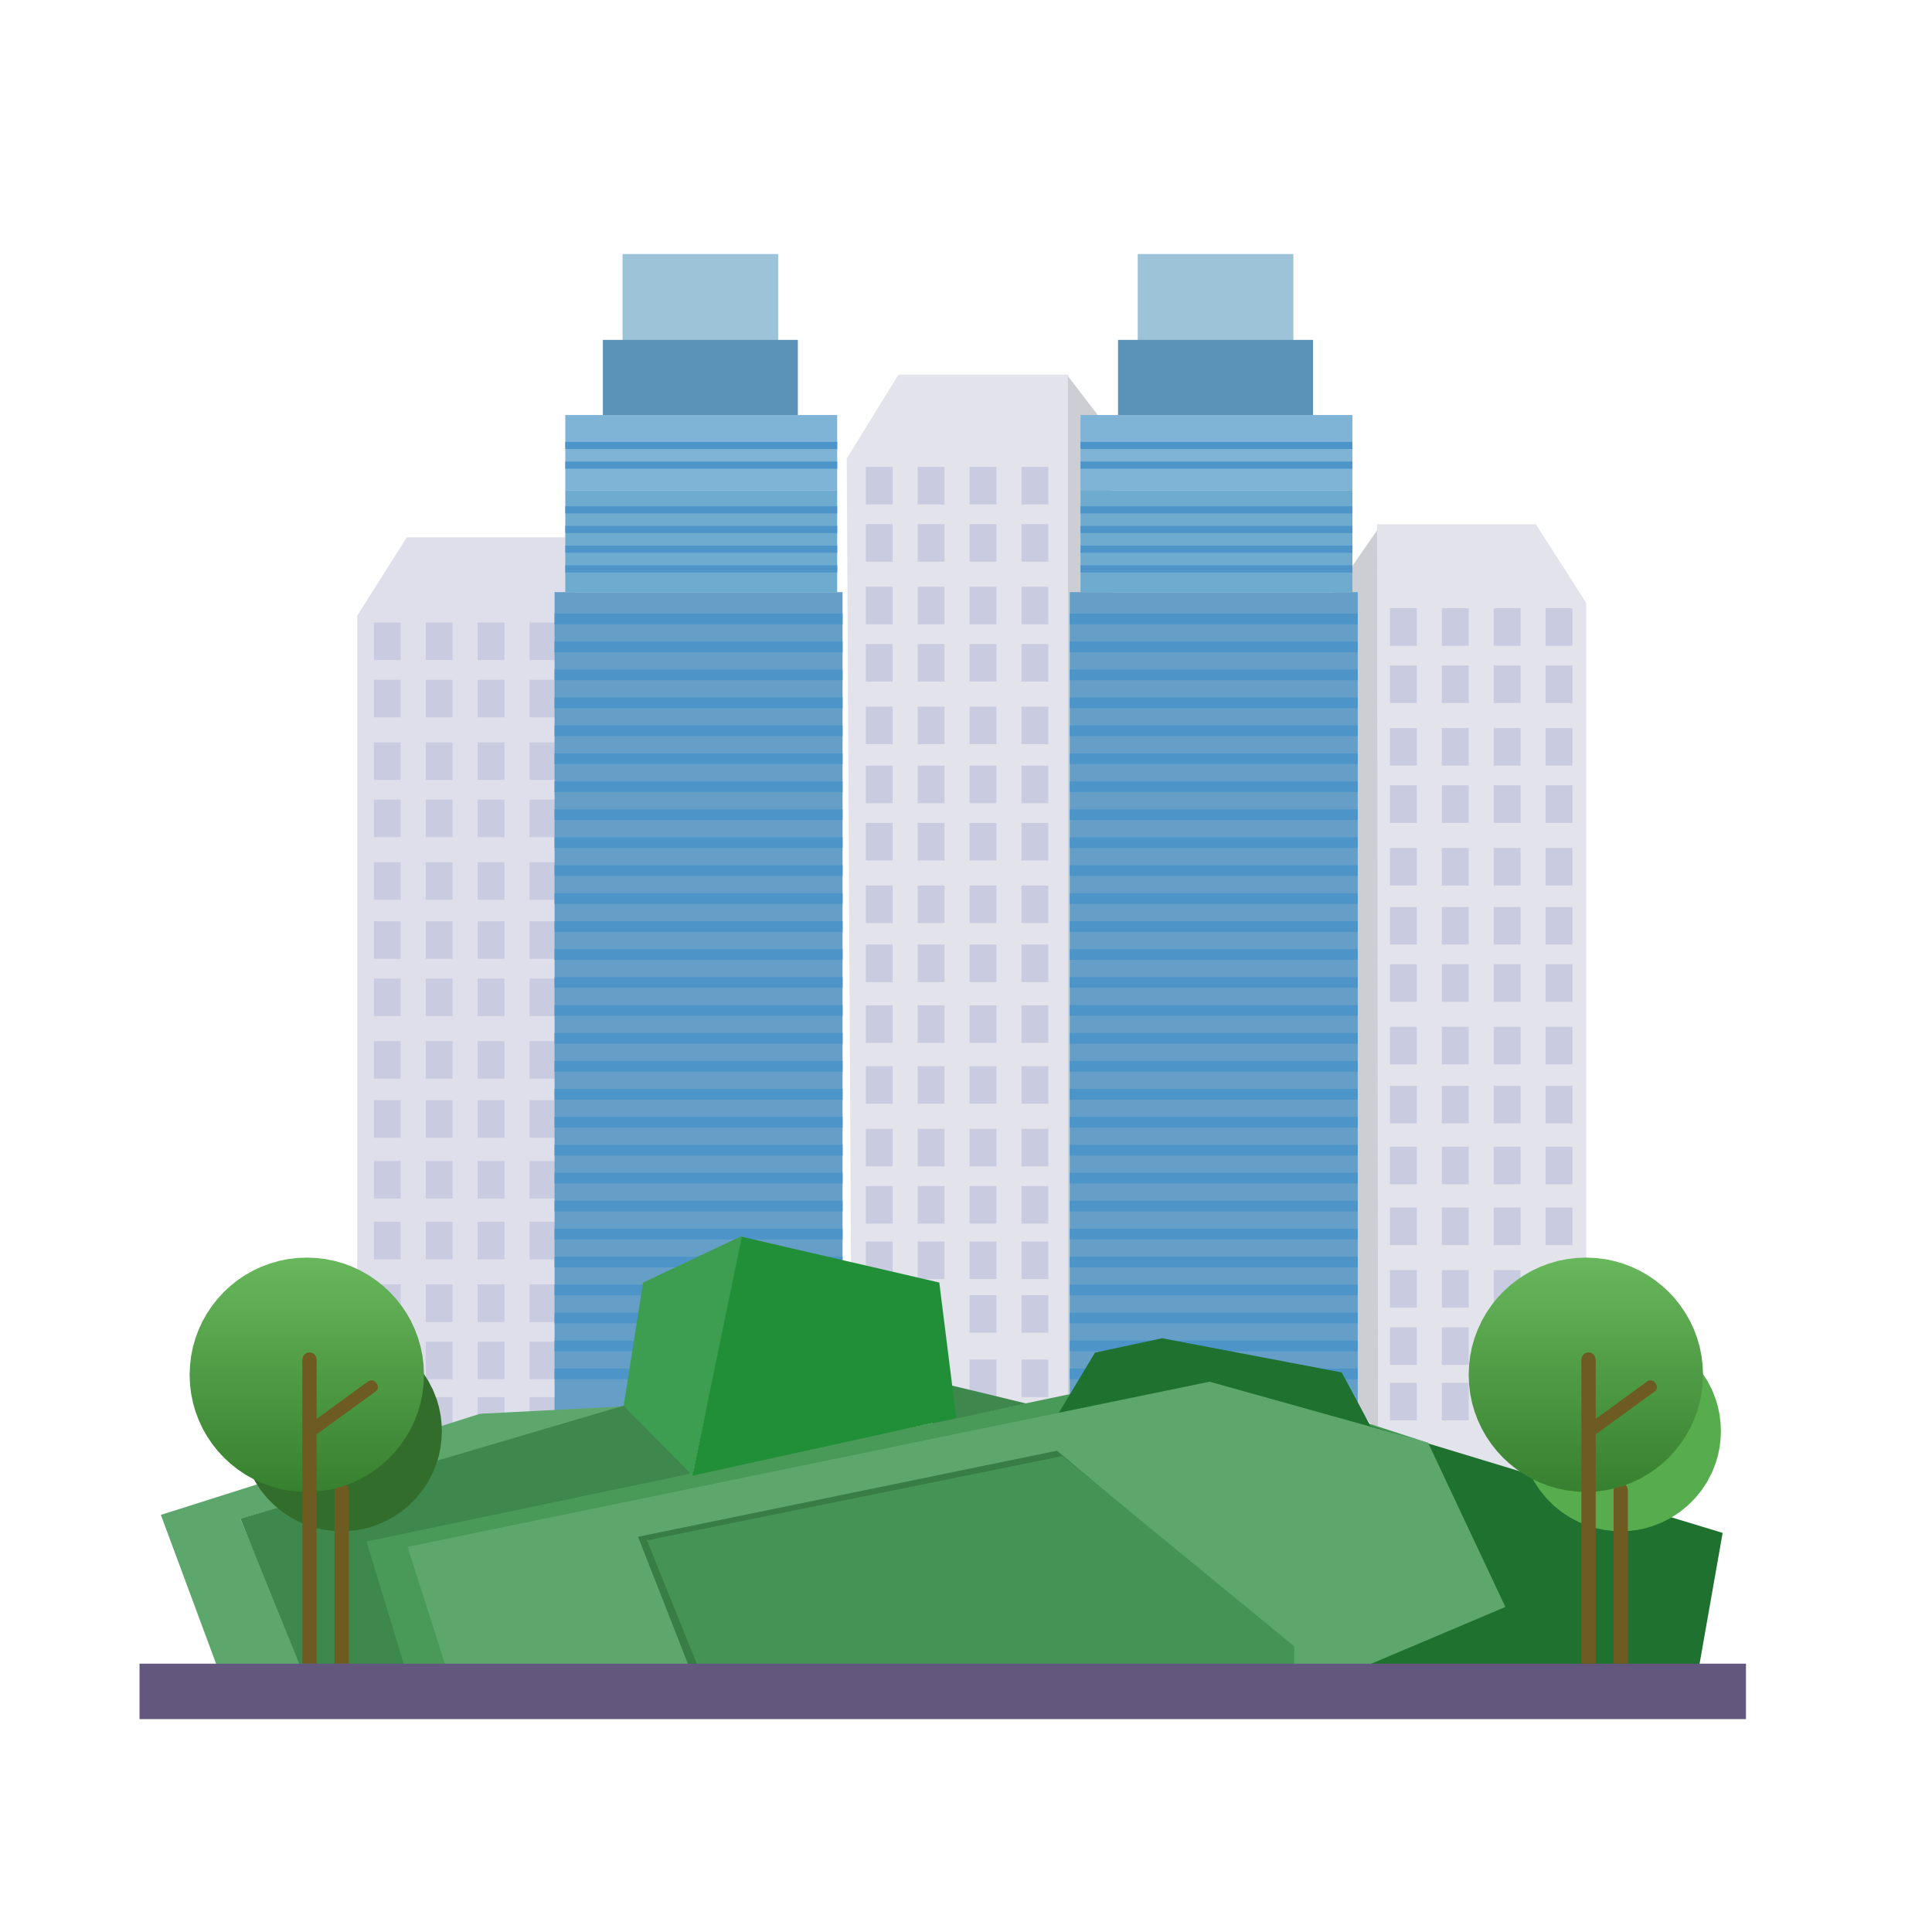 <svg height="360" legacy-metrics="false" node-id="1" sillyvg="true" template-height="1080" template-width="1080" version="1.1" viewBox="0 0 1080 1080" width="360" xmlns="http://www.w3.org/2000/svg" xmlns:xlink="http://www.w3.org/1999/xlink"><defs node-id="182"><linearGradient gradientUnits="objectBoundingBox" id="linearGradient-1" node-id="7" x1="0.5" x2="0.5" y1="0" y2="1"><stop offset="0" stop-color="#68b75c"></stop><stop offset="1" stop-color="#37802f"></stop></linearGradient></defs><g node-id="184"><path d="M 502.28 209.40 L 597.08 209.40 L 597.08 791.60 L 476.00 759.57 L 473.33 256.29 Z" fill="#e3e3eb" fill-rule="evenodd" group-id="1" id="Path-41" node-id="12" stroke-linecap="butt" stroke-width="1" target-height="582.193" target-width="123.75" target-x="473.33" target-y="209.402"></path><path d="M 596.96 210.17 L 621.48 242.28 L 621.48 785.43 L 596.96 792.28 Z" fill="#cdced4" fill-rule="evenodd" group-id="1" id="Path-42" node-id="13" stroke-linecap="butt" stroke-width="1" target-height="582.107" target-width="24.521" target-x="596.963" target-y="210.172"></path><path d="M 484.00 261.00 L 499.00 261.00 L 499.00 282.00 L 484.00 282.00 L 484.00 261.00 Z M 513.00 261.00 L 528.00 261.00 L 528.00 282.00 L 513.00 282.00 L 513.00 261.00 Z M 542.00 261.00 L 557.00 261.00 L 557.00 282.00 L 542.00 282.00 L 542.00 261.00 Z M 571.00 261.00 L 586.00 261.00 L 586.00 282.00 L 571.00 282.00 L 571.00 261.00 Z M 484.00 293.00 L 499.00 293.00 L 499.00 314.00 L 484.00 314.00 L 484.00 293.00 Z M 513.00 293.00 L 528.00 293.00 L 528.00 314.00 L 513.00 314.00 L 513.00 293.00 Z M 542.00 293.00 L 557.00 293.00 L 557.00 314.00 L 542.00 314.00 L 542.00 293.00 Z M 571.00 293.00 L 586.00 293.00 L 586.00 314.00 L 571.00 314.00 L 571.00 293.00 Z M 484.00 328.00 L 499.00 328.00 L 499.00 349.00 L 484.00 349.00 L 484.00 328.00 Z M 513.00 328.00 L 528.00 328.00 L 528.00 349.00 L 513.00 349.00 L 513.00 328.00 Z M 542.00 328.00 L 557.00 328.00 L 557.00 349.00 L 542.00 349.00 L 542.00 328.00 Z M 571.00 328.00 L 586.00 328.00 L 586.00 349.00 L 571.00 349.00 L 571.00 328.00 Z M 484.00 360.00 L 499.00 360.00 L 499.00 381.00 L 484.00 381.00 L 484.00 360.00 Z M 513.00 360.00 L 528.00 360.00 L 528.00 381.00 L 513.00 381.00 L 513.00 360.00 Z M 542.00 360.00 L 557.00 360.00 L 557.00 381.00 L 542.00 381.00 L 542.00 360.00 Z M 571.00 360.00 L 586.00 360.00 L 586.00 381.00 L 571.00 381.00 L 571.00 360.00 Z M 484.00 395.00 L 499.00 395.00 L 499.00 416.00 L 484.00 416.00 L 484.00 395.00 Z M 513.00 395.00 L 528.00 395.00 L 528.00 416.00 L 513.00 416.00 L 513.00 395.00 Z M 542.00 395.00 L 557.00 395.00 L 557.00 416.00 L 542.00 416.00 L 542.00 395.00 Z M 571.00 395.00 L 586.00 395.00 L 586.00 416.00 L 571.00 416.00 L 571.00 395.00 Z M 484.00 428.00 L 499.00 428.00 L 499.00 449.00 L 484.00 449.00 L 484.00 428.00 Z M 513.00 428.00 L 528.00 428.00 L 528.00 449.00 L 513.00 449.00 L 513.00 428.00 Z M 542.00 428.00 L 557.00 428.00 L 557.00 449.00 L 542.00 449.00 L 542.00 428.00 Z M 571.00 428.00 L 586.00 428.00 L 586.00 449.00 L 571.00 449.00 L 571.00 428.00 Z M 484.00 460.00 L 499.00 460.00 L 499.00 481.00 L 484.00 481.00 L 484.00 460.00 Z M 513.00 460.00 L 528.00 460.00 L 528.00 481.00 L 513.00 481.00 L 513.00 460.00 Z M 542.00 460.00 L 557.00 460.00 L 557.00 481.00 L 542.00 481.00 L 542.00 460.00 Z M 571.00 460.00 L 586.00 460.00 L 586.00 481.00 L 571.00 481.00 L 571.00 460.00 Z M 484.00 495.00 L 499.00 495.00 L 499.00 516.00 L 484.00 516.00 L 484.00 495.00 Z M 513.00 495.00 L 528.00 495.00 L 528.00 516.00 L 513.00 516.00 L 513.00 495.00 Z M 542.00 495.00 L 557.00 495.00 L 557.00 516.00 L 542.00 516.00 L 542.00 495.00 Z M 571.00 495.00 L 586.00 495.00 L 586.00 516.00 L 571.00 516.00 L 571.00 495.00 Z M 484.00 528.00 L 499.00 528.00 L 499.00 549.00 L 484.00 549.00 L 484.00 528.00 Z M 513.00 528.00 L 528.00 528.00 L 528.00 549.00 L 513.00 549.00 L 513.00 528.00 Z M 542.00 528.00 L 557.00 528.00 L 557.00 549.00 L 542.00 549.00 L 542.00 528.00 Z M 571.00 528.00 L 586.00 528.00 L 586.00 549.00 L 571.00 549.00 L 571.00 528.00 Z M 484.00 562.00 L 499.00 562.00 L 499.00 583.00 L 484.00 583.00 L 484.00 562.00 Z M 513.00 562.00 L 528.00 562.00 L 528.00 583.00 L 513.00 583.00 L 513.00 562.00 Z M 542.00 562.00 L 557.00 562.00 L 557.00 583.00 L 542.00 583.00 L 542.00 562.00 Z M 571.00 562.00 L 586.00 562.00 L 586.00 583.00 L 571.00 583.00 L 571.00 562.00 Z M 484.00 596.00 L 499.00 596.00 L 499.00 617.00 L 484.00 617.00 L 484.00 596.00 Z M 513.00 596.00 L 528.00 596.00 L 528.00 617.00 L 513.00 617.00 L 513.00 596.00 Z M 542.00 596.00 L 557.00 596.00 L 557.00 617.00 L 542.00 617.00 L 542.00 596.00 Z M 571.00 596.00 L 586.00 596.00 L 586.00 617.00 L 571.00 617.00 L 571.00 596.00 Z M 484.00 631.00 L 499.00 631.00 L 499.00 652.00 L 484.00 652.00 L 484.00 631.00 Z M 513.00 631.00 L 528.00 631.00 L 528.00 652.00 L 513.00 652.00 L 513.00 631.00 Z M 542.00 631.00 L 557.00 631.00 L 557.00 652.00 L 542.00 652.00 L 542.00 631.00 Z M 571.00 631.00 L 586.00 631.00 L 586.00 652.00 L 571.00 652.00 L 571.00 631.00 Z M 484.00 663.00 L 499.00 663.00 L 499.00 684.00 L 484.00 684.00 L 484.00 663.00 Z M 513.00 663.00 L 528.00 663.00 L 528.00 684.00 L 513.00 684.00 L 513.00 663.00 Z M 542.00 663.00 L 557.00 663.00 L 557.00 684.00 L 542.00 684.00 L 542.00 663.00 Z M 571.00 663.00 L 586.00 663.00 L 586.00 684.00 L 571.00 684.00 L 571.00 663.00 Z M 484.00 694.00 L 499.00 694.00 L 499.00 715.00 L 484.00 715.00 L 484.00 694.00 Z M 513.00 694.00 L 528.00 694.00 L 528.00 715.00 L 513.00 715.00 L 513.00 694.00 Z M 542.00 694.00 L 557.00 694.00 L 557.00 715.00 L 542.00 715.00 L 542.00 694.00 Z M 571.00 694.00 L 586.00 694.00 L 586.00 715.00 L 571.00 715.00 L 571.00 694.00 Z M 542.00 724.00 L 557.00 724.00 L 557.00 745.00 L 542.00 745.00 L 542.00 724.00 Z M 571.00 724.00 L 586.00 724.00 L 586.00 745.00 L 571.00 745.00 L 571.00 724.00 Z M 542.00 760.00 L 557.00 760.00 L 557.00 781.00 L 542.00 781.00 L 542.00 760.00 Z M 571.00 760.00 L 586.00 760.00 L 586.00 781.00 L 571.00 781.00 L 571.00 760.00 Z" fill="#c9cce0" fill-rule="evenodd" group-id="1" id="Combined-Shape" node-id="14" stroke-linecap="butt" stroke-width="1" target-height="520" target-width="102" target-x="484" target-y="261"></path></g><g node-id="185"><path d="M 227.41 300.35 L 335.27 300.35 L 312.08 352.83 L 312.08 822.07 L 199.70 822.07 L 199.70 344.14 Z" fill="#dfdfec" fill-rule="evenodd" group-id="2" id="Path-38" node-id="16" stroke-linecap="butt" stroke-width="1" target-height="521.723" target-width="135.57" target-x="199.703" target-y="300.348"></path><path d="M 209.00 348.00 L 224.00 348.00 L 224.00 369.00 L 209.00 369.00 Z" fill="#c9cce0" fill-rule="evenodd" group-id="2" id="Rectangle" node-id="17" stroke-linecap="butt" stroke-width="1" target-height="21" target-width="15" target-x="209" target-y="348"></path><path d="M 238.00 348.00 L 253.00 348.00 L 253.00 369.00 L 238.00 369.00 Z" fill="#c9cce0" fill-rule="evenodd" group-id="2" id="Rectangle-Copy" node-id="18" stroke-linecap="butt" stroke-width="1" target-height="21" target-width="15" target-x="238" target-y="348"></path><path d="M 267.00 348.00 L 282.00 348.00 L 282.00 369.00 L 267.00 369.00 Z" fill="#c9cce0" fill-rule="evenodd" group-id="2" id="Rectangle-Copy-2" node-id="19" stroke-linecap="butt" stroke-width="1" target-height="21" target-width="15" target-x="267" target-y="348"></path><path d="M 296.00 348.00 L 311.00 348.00 L 311.00 369.00 L 296.00 369.00 Z" fill="#c9cce0" fill-rule="evenodd" group-id="2" id="Rectangle-Copy-3" node-id="20" stroke-linecap="butt" stroke-width="1" target-height="21" target-width="15" target-x="296" target-y="348"></path><path d="M 209.00 380.00 L 224.00 380.00 L 224.00 401.00 L 209.00 401.00 Z" fill="#c9cce0" fill-rule="evenodd" group-id="2" id="Rectangle-Copy-7" node-id="21" stroke-linecap="butt" stroke-width="1" target-height="21" target-width="15" target-x="209" target-y="380"></path><path d="M 238.00 380.00 L 253.00 380.00 L 253.00 401.00 L 238.00 401.00 Z" fill="#c9cce0" fill-rule="evenodd" group-id="2" id="Rectangle-Copy-6" node-id="22" stroke-linecap="butt" stroke-width="1" target-height="21" target-width="15" target-x="238" target-y="380"></path><path d="M 267.00 380.00 L 282.00 380.00 L 282.00 401.00 L 267.00 401.00 Z" fill="#c9cce0" fill-rule="evenodd" group-id="2" id="Rectangle-Copy-5" node-id="23" stroke-linecap="butt" stroke-width="1" target-height="21" target-width="15" target-x="267" target-y="380"></path><path d="M 296.00 380.00 L 311.00 380.00 L 311.00 401.00 L 296.00 401.00 Z" fill="#c9cce0" fill-rule="evenodd" group-id="2" id="Rectangle-Copy-4" node-id="24" stroke-linecap="butt" stroke-width="1" target-height="21" target-width="15" target-x="296" target-y="380"></path><path d="M 209.00 415.00 L 224.00 415.00 L 224.00 436.00 L 209.00 436.00 Z" fill="#c9cce0" fill-rule="evenodd" group-id="2" id="Rectangle-Copy-11" node-id="25" stroke-linecap="butt" stroke-width="1" target-height="21" target-width="15" target-x="209" target-y="415"></path><path d="M 238.00 415.00 L 253.00 415.00 L 253.00 436.00 L 238.00 436.00 Z" fill="#c9cce0" fill-rule="evenodd" group-id="2" id="Rectangle-Copy-10" node-id="26" stroke-linecap="butt" stroke-width="1" target-height="21" target-width="15" target-x="238" target-y="415"></path><path d="M 267.00 415.00 L 282.00 415.00 L 282.00 436.00 L 267.00 436.00 Z" fill="#c9cce0" fill-rule="evenodd" group-id="2" id="Rectangle-Copy-9" node-id="27" stroke-linecap="butt" stroke-width="1" target-height="21" target-width="15" target-x="267" target-y="415"></path><path d="M 296.00 415.00 L 311.00 415.00 L 311.00 436.00 L 296.00 436.00 Z" fill="#c9cce0" fill-rule="evenodd" group-id="2" id="Rectangle-Copy-8" node-id="28" stroke-linecap="butt" stroke-width="1" target-height="21" target-width="15" target-x="296" target-y="415"></path><path d="M 209.00 447.00 L 224.00 447.00 L 224.00 468.00 L 209.00 468.00 Z" fill="#c9cce0" fill-rule="evenodd" group-id="2" id="Rectangle-Copy-15" node-id="29" stroke-linecap="butt" stroke-width="1" target-height="21" target-width="15" target-x="209" target-y="447"></path><path d="M 238.00 447.00 L 253.00 447.00 L 253.00 468.00 L 238.00 468.00 Z" fill="#c9cce0" fill-rule="evenodd" group-id="2" id="Rectangle-Copy-14" node-id="30" stroke-linecap="butt" stroke-width="1" target-height="21" target-width="15" target-x="238" target-y="447"></path><path d="M 267.00 447.00 L 282.00 447.00 L 282.00 468.00 L 267.00 468.00 Z" fill="#c9cce0" fill-rule="evenodd" group-id="2" id="Rectangle-Copy-13" node-id="31" stroke-linecap="butt" stroke-width="1" target-height="21" target-width="15" target-x="267" target-y="447"></path><path d="M 296.00 447.00 L 311.00 447.00 L 311.00 468.00 L 296.00 468.00 Z" fill="#c9cce0" fill-rule="evenodd" group-id="2" id="Rectangle-Copy-12" node-id="32" stroke-linecap="butt" stroke-width="1" target-height="21" target-width="15" target-x="296" target-y="447"></path><path d="M 209.00 482.00 L 224.00 482.00 L 224.00 503.00 L 209.00 503.00 Z" fill="#c9cce0" fill-rule="evenodd" group-id="2" id="Rectangle-Copy-19" node-id="33" stroke-linecap="butt" stroke-width="1" target-height="21" target-width="15" target-x="209" target-y="482"></path><path d="M 238.00 482.00 L 253.00 482.00 L 253.00 503.00 L 238.00 503.00 Z" fill="#c9cce0" fill-rule="evenodd" group-id="2" id="Rectangle-Copy-18" node-id="34" stroke-linecap="butt" stroke-width="1" target-height="21" target-width="15" target-x="238" target-y="482"></path><path d="M 267.00 482.00 L 282.00 482.00 L 282.00 503.00 L 267.00 503.00 Z" fill="#c9cce0" fill-rule="evenodd" group-id="2" id="Rectangle-Copy-17" node-id="35" stroke-linecap="butt" stroke-width="1" target-height="21" target-width="15" target-x="267" target-y="482"></path><path d="M 296.00 482.00 L 311.00 482.00 L 311.00 503.00 L 296.00 503.00 Z" fill="#c9cce0" fill-rule="evenodd" group-id="2" id="Rectangle-Copy-16" node-id="36" stroke-linecap="butt" stroke-width="1" target-height="21" target-width="15" target-x="296" target-y="482"></path><path d="M 209.00 515.00 L 224.00 515.00 L 224.00 536.00 L 209.00 536.00 Z" fill="#c9cce0" fill-rule="evenodd" group-id="2" id="Rectangle-Copy-23" node-id="37" stroke-linecap="butt" stroke-width="1" target-height="21" target-width="15" target-x="209" target-y="515"></path><path d="M 238.00 515.00 L 253.00 515.00 L 253.00 536.00 L 238.00 536.00 Z" fill="#c9cce0" fill-rule="evenodd" group-id="2" id="Rectangle-Copy-22" node-id="38" stroke-linecap="butt" stroke-width="1" target-height="21" target-width="15" target-x="238" target-y="515"></path><path d="M 267.00 515.00 L 282.00 515.00 L 282.00 536.00 L 267.00 536.00 Z" fill="#c9cce0" fill-rule="evenodd" group-id="2" id="Rectangle-Copy-21" node-id="39" stroke-linecap="butt" stroke-width="1" target-height="21" target-width="15" target-x="267" target-y="515"></path><path d="M 296.00 515.00 L 311.00 515.00 L 311.00 536.00 L 296.00 536.00 Z" fill="#c9cce0" fill-rule="evenodd" group-id="2" id="Rectangle-Copy-20" node-id="40" stroke-linecap="butt" stroke-width="1" target-height="21" target-width="15" target-x="296" target-y="515"></path><path d="M 209.00 547.00 L 224.00 547.00 L 224.00 568.00 L 209.00 568.00 Z" fill="#c9cce0" fill-rule="evenodd" group-id="2" id="Rectangle-Copy-27" node-id="41" stroke-linecap="butt" stroke-width="1" target-height="21" target-width="15" target-x="209" target-y="547"></path><path d="M 238.00 547.00 L 253.00 547.00 L 253.00 568.00 L 238.00 568.00 Z" fill="#c9cce0" fill-rule="evenodd" group-id="2" id="Rectangle-Copy-26" node-id="42" stroke-linecap="butt" stroke-width="1" target-height="21" target-width="15" target-x="238" target-y="547"></path><path d="M 267.00 547.00 L 282.00 547.00 L 282.00 568.00 L 267.00 568.00 Z" fill="#c9cce0" fill-rule="evenodd" group-id="2" id="Rectangle-Copy-25" node-id="43" stroke-linecap="butt" stroke-width="1" target-height="21" target-width="15" target-x="267" target-y="547"></path><path d="M 296.00 547.00 L 311.00 547.00 L 311.00 568.00 L 296.00 568.00 Z" fill="#c9cce0" fill-rule="evenodd" group-id="2" id="Rectangle-Copy-24" node-id="44" stroke-linecap="butt" stroke-width="1" target-height="21" target-width="15" target-x="296" target-y="547"></path><path d="M 209.00 582.00 L 224.00 582.00 L 224.00 603.00 L 209.00 603.00 Z" fill="#c9cce0" fill-rule="evenodd" group-id="2" id="Rectangle-Copy-31" node-id="45" stroke-linecap="butt" stroke-width="1" target-height="21" target-width="15" target-x="209" target-y="582"></path><path d="M 238.00 582.00 L 253.00 582.00 L 253.00 603.00 L 238.00 603.00 Z" fill="#c9cce0" fill-rule="evenodd" group-id="2" id="Rectangle-Copy-30" node-id="46" stroke-linecap="butt" stroke-width="1" target-height="21" target-width="15" target-x="238" target-y="582"></path><path d="M 267.00 582.00 L 282.00 582.00 L 282.00 603.00 L 267.00 603.00 Z" fill="#c9cce0" fill-rule="evenodd" group-id="2" id="Rectangle-Copy-29" node-id="47" stroke-linecap="butt" stroke-width="1" target-height="21" target-width="15" target-x="267" target-y="582"></path><path d="M 296.00 582.00 L 311.00 582.00 L 311.00 603.00 L 296.00 603.00 Z" fill="#c9cce0" fill-rule="evenodd" group-id="2" id="Rectangle-Copy-28" node-id="48" stroke-linecap="butt" stroke-width="1" target-height="21" target-width="15" target-x="296" target-y="582"></path><path d="M 209.00 615.00 L 224.00 615.00 L 224.00 636.00 L 209.00 636.00 Z" fill="#c9cce0" fill-rule="evenodd" group-id="2" id="Rectangle-Copy-35" node-id="49" stroke-linecap="butt" stroke-width="1" target-height="21" target-width="15" target-x="209" target-y="615"></path><path d="M 238.00 615.00 L 253.00 615.00 L 253.00 636.00 L 238.00 636.00 Z" fill="#c9cce0" fill-rule="evenodd" group-id="2" id="Rectangle-Copy-34" node-id="50" stroke-linecap="butt" stroke-width="1" target-height="21" target-width="15" target-x="238" target-y="615"></path><path d="M 267.00 615.00 L 282.00 615.00 L 282.00 636.00 L 267.00 636.00 Z" fill="#c9cce0" fill-rule="evenodd" group-id="2" id="Rectangle-Copy-33" node-id="51" stroke-linecap="butt" stroke-width="1" target-height="21" target-width="15" target-x="267" target-y="615"></path><path d="M 296.00 615.00 L 311.00 615.00 L 311.00 636.00 L 296.00 636.00 Z" fill="#c9cce0" fill-rule="evenodd" group-id="2" id="Rectangle-Copy-32" node-id="52" stroke-linecap="butt" stroke-width="1" target-height="21" target-width="15" target-x="296" target-y="615"></path><path d="M 209.00 649.00 L 224.00 649.00 L 224.00 670.00 L 209.00 670.00 Z" fill="#c9cce0" fill-rule="evenodd" group-id="2" id="Rectangle-Copy-39" node-id="53" stroke-linecap="butt" stroke-width="1" target-height="21" target-width="15" target-x="209" target-y="649"></path><path d="M 238.00 649.00 L 253.00 649.00 L 253.00 670.00 L 238.00 670.00 Z" fill="#c9cce0" fill-rule="evenodd" group-id="2" id="Rectangle-Copy-38" node-id="54" stroke-linecap="butt" stroke-width="1" target-height="21" target-width="15" target-x="238" target-y="649"></path><path d="M 267.00 649.00 L 282.00 649.00 L 282.00 670.00 L 267.00 670.00 Z" fill="#c9cce0" fill-rule="evenodd" group-id="2" id="Rectangle-Copy-37" node-id="55" stroke-linecap="butt" stroke-width="1" target-height="21" target-width="15" target-x="267" target-y="649"></path><path d="M 296.00 649.00 L 311.00 649.00 L 311.00 670.00 L 296.00 670.00 Z" fill="#c9cce0" fill-rule="evenodd" group-id="2" id="Rectangle-Copy-36" node-id="56" stroke-linecap="butt" stroke-width="1" target-height="21" target-width="15" target-x="296" target-y="649"></path><path d="M 209.00 683.00 L 224.00 683.00 L 224.00 704.00 L 209.00 704.00 Z" fill="#c9cce0" fill-rule="evenodd" group-id="2" id="Rectangle-Copy-43" node-id="57" stroke-linecap="butt" stroke-width="1" target-height="21" target-width="15" target-x="209" target-y="683"></path><path d="M 238.00 683.00 L 253.00 683.00 L 253.00 704.00 L 238.00 704.00 Z" fill="#c9cce0" fill-rule="evenodd" group-id="2" id="Rectangle-Copy-42" node-id="58" stroke-linecap="butt" stroke-width="1" target-height="21" target-width="15" target-x="238" target-y="683"></path><path d="M 267.00 683.00 L 282.00 683.00 L 282.00 704.00 L 267.00 704.00 Z" fill="#c9cce0" fill-rule="evenodd" group-id="2" id="Rectangle-Copy-41" node-id="59" stroke-linecap="butt" stroke-width="1" target-height="21" target-width="15" target-x="267" target-y="683"></path><path d="M 296.00 683.00 L 311.00 683.00 L 311.00 704.00 L 296.00 704.00 Z" fill="#c9cce0" fill-rule="evenodd" group-id="2" id="Rectangle-Copy-40" node-id="60" stroke-linecap="butt" stroke-width="1" target-height="21" target-width="15" target-x="296" target-y="683"></path><path d="M 209.00 718.00 L 224.00 718.00 L 224.00 739.00 L 209.00 739.00 Z" fill="#c9cce0" fill-rule="evenodd" group-id="2" id="Rectangle-Copy-47" node-id="61" stroke-linecap="butt" stroke-width="1" target-height="21" target-width="15" target-x="209" target-y="718"></path><path d="M 238.00 718.00 L 253.00 718.00 L 253.00 739.00 L 238.00 739.00 Z" fill="#c9cce0" fill-rule="evenodd" group-id="2" id="Rectangle-Copy-46" node-id="62" stroke-linecap="butt" stroke-width="1" target-height="21" target-width="15" target-x="238" target-y="718"></path><path d="M 267.00 718.00 L 282.00 718.00 L 282.00 739.00 L 267.00 739.00 Z" fill="#c9cce0" fill-rule="evenodd" group-id="2" id="Rectangle-Copy-45" node-id="63" stroke-linecap="butt" stroke-width="1" target-height="21" target-width="15" target-x="267" target-y="718"></path><path d="M 296.00 718.00 L 311.00 718.00 L 311.00 739.00 L 296.00 739.00 Z" fill="#c9cce0" fill-rule="evenodd" group-id="2" id="Rectangle-Copy-44" node-id="64" stroke-linecap="butt" stroke-width="1" target-height="21" target-width="15" target-x="296" target-y="718"></path><path d="M 209.00 750.00 L 224.00 750.00 L 224.00 771.00 L 209.00 771.00 Z" fill="#c9cce0" fill-rule="evenodd" group-id="2" id="Rectangle-Copy-51" node-id="65" stroke-linecap="butt" stroke-width="1" target-height="21" target-width="15" target-x="209" target-y="750"></path><path d="M 238.00 750.00 L 253.00 750.00 L 253.00 771.00 L 238.00 771.00 Z" fill="#c9cce0" fill-rule="evenodd" group-id="2" id="Rectangle-Copy-50" node-id="66" stroke-linecap="butt" stroke-width="1" target-height="21" target-width="15" target-x="238" target-y="750"></path><path d="M 267.00 750.00 L 282.00 750.00 L 282.00 771.00 L 267.00 771.00 Z" fill="#c9cce0" fill-rule="evenodd" group-id="2" id="Rectangle-Copy-49" node-id="67" stroke-linecap="butt" stroke-width="1" target-height="21" target-width="15" target-x="267" target-y="750"></path><path d="M 296.00 750.00 L 311.00 750.00 L 311.00 771.00 L 296.00 771.00 Z" fill="#c9cce0" fill-rule="evenodd" group-id="2" id="Rectangle-Copy-48" node-id="68" stroke-linecap="butt" stroke-width="1" target-height="21" target-width="15" target-x="296" target-y="750"></path><path d="M 209.00 781.00 L 224.00 781.00 L 224.00 802.00 L 209.00 802.00 Z" fill="#c9cce0" fill-rule="evenodd" group-id="2" id="Rectangle-Copy-55" node-id="69" stroke-linecap="butt" stroke-width="1" target-height="21" target-width="15" target-x="209" target-y="781"></path><path d="M 238.00 781.00 L 253.00 781.00 L 253.00 802.00 L 238.00 802.00 Z" fill="#c9cce0" fill-rule="evenodd" group-id="2" id="Rectangle-Copy-54" node-id="70" stroke-linecap="butt" stroke-width="1" target-height="21" target-width="15" target-x="238" target-y="781"></path><path d="M 267.00 781.00 L 282.00 781.00 L 282.00 802.00 L 267.00 802.00 Z" fill="#c9cce0" fill-rule="evenodd" group-id="2" id="Rectangle-Copy-53" node-id="71" stroke-linecap="butt" stroke-width="1" target-height="21" target-width="15" target-x="267" target-y="781"></path><path d="M 296.00 781.00 L 311.00 781.00 L 311.00 802.00 L 296.00 802.00 Z" fill="#c9cce0" fill-rule="evenodd" group-id="2" id="Rectangle-Copy-52" node-id="72" stroke-linecap="butt" stroke-width="1" target-height="21" target-width="15" target-x="296" target-y="781"></path></g><g node-id="186"><path d="M 771.29 294.33 L 743.14 334.89 L 743.14 767.09 L 771.29 802.30 Z" fill="#cdced4" fill-rule="evenodd" group-id="3" id="Path-39" node-id="74" stroke-linecap="butt" stroke-width="1" target-height="507.965" target-width="28.141" target-x="743.145" target-y="294.332"></path><path d="M 769.79 293.11 L 858.60 293.11 L 886.71 337.03 L 886.71 868.95 L 770.34 802.96 Z" fill="#e3e3eb" fill-rule="evenodd" group-id="3" id="Path-40" node-id="75" stroke-linecap="butt" stroke-width="1" target-height="575.832" target-width="116.92" target-x="769.793" target-y="293.113"></path><path d="M 777.00 340.00 L 792.00 340.00 L 792.00 361.00 L 777.00 361.00 L 777.00 340.00 Z M 806.00 340.00 L 821.00 340.00 L 821.00 361.00 L 806.00 361.00 L 806.00 340.00 Z M 835.00 340.00 L 850.00 340.00 L 850.00 361.00 L 835.00 361.00 L 835.00 340.00 Z M 864.00 340.00 L 879.00 340.00 L 879.00 361.00 L 864.00 361.00 L 864.00 340.00 Z M 777.00 372.00 L 792.00 372.00 L 792.00 393.00 L 777.00 393.00 L 777.00 372.00 Z M 806.00 372.00 L 821.00 372.00 L 821.00 393.00 L 806.00 393.00 L 806.00 372.00 Z M 835.00 372.00 L 850.00 372.00 L 850.00 393.00 L 835.00 393.00 L 835.00 372.00 Z M 864.00 372.00 L 879.00 372.00 L 879.00 393.00 L 864.00 393.00 L 864.00 372.00 Z M 777.00 407.00 L 792.00 407.00 L 792.00 428.00 L 777.00 428.00 L 777.00 407.00 Z M 806.00 407.00 L 821.00 407.00 L 821.00 428.00 L 806.00 428.00 L 806.00 407.00 Z M 835.00 407.00 L 850.00 407.00 L 850.00 428.00 L 835.00 428.00 L 835.00 407.00 Z M 864.00 407.00 L 879.00 407.00 L 879.00 428.00 L 864.00 428.00 L 864.00 407.00 Z M 777.00 439.00 L 792.00 439.00 L 792.00 460.00 L 777.00 460.00 L 777.00 439.00 Z M 806.00 439.00 L 821.00 439.00 L 821.00 460.00 L 806.00 460.00 L 806.00 439.00 Z M 835.00 439.00 L 850.00 439.00 L 850.00 460.00 L 835.00 460.00 L 835.00 439.00 Z M 864.00 439.00 L 879.00 439.00 L 879.00 460.00 L 864.00 460.00 L 864.00 439.00 Z M 777.00 474.00 L 792.00 474.00 L 792.00 495.00 L 777.00 495.00 L 777.00 474.00 Z M 806.00 474.00 L 821.00 474.00 L 821.00 495.00 L 806.00 495.00 L 806.00 474.00 Z M 835.00 474.00 L 850.00 474.00 L 850.00 495.00 L 835.00 495.00 L 835.00 474.00 Z M 864.00 474.00 L 879.00 474.00 L 879.00 495.00 L 864.00 495.00 L 864.00 474.00 Z M 777.00 507.00 L 792.00 507.00 L 792.00 528.00 L 777.00 528.00 L 777.00 507.00 Z M 806.00 507.00 L 821.00 507.00 L 821.00 528.00 L 806.00 528.00 L 806.00 507.00 Z M 835.00 507.00 L 850.00 507.00 L 850.00 528.00 L 835.00 528.00 L 835.00 507.00 Z M 864.00 507.00 L 879.00 507.00 L 879.00 528.00 L 864.00 528.00 L 864.00 507.00 Z M 777.00 539.00 L 792.00 539.00 L 792.00 560.00 L 777.00 560.00 L 777.00 539.00 Z M 806.00 539.00 L 821.00 539.00 L 821.00 560.00 L 806.00 560.00 L 806.00 539.00 Z M 835.00 539.00 L 850.00 539.00 L 850.00 560.00 L 835.00 560.00 L 835.00 539.00 Z M 864.00 539.00 L 879.00 539.00 L 879.00 560.00 L 864.00 560.00 L 864.00 539.00 Z M 777.00 574.00 L 792.00 574.00 L 792.00 595.00 L 777.00 595.00 L 777.00 574.00 Z M 806.00 574.00 L 821.00 574.00 L 821.00 595.00 L 806.00 595.00 L 806.00 574.00 Z M 835.00 574.00 L 850.00 574.00 L 850.00 595.00 L 835.00 595.00 L 835.00 574.00 Z M 864.00 574.00 L 879.00 574.00 L 879.00 595.00 L 864.00 595.00 L 864.00 574.00 Z M 777.00 607.00 L 792.00 607.00 L 792.00 628.00 L 777.00 628.00 L 777.00 607.00 Z M 806.00 607.00 L 821.00 607.00 L 821.00 628.00 L 806.00 628.00 L 806.00 607.00 Z M 835.00 607.00 L 850.00 607.00 L 850.00 628.00 L 835.00 628.00 L 835.00 607.00 Z M 864.00 607.00 L 879.00 607.00 L 879.00 628.00 L 864.00 628.00 L 864.00 607.00 Z M 777.00 641.00 L 792.00 641.00 L 792.00 662.00 L 777.00 662.00 L 777.00 641.00 Z M 806.00 641.00 L 821.00 641.00 L 821.00 662.00 L 806.00 662.00 L 806.00 641.00 Z M 835.00 641.00 L 850.00 641.00 L 850.00 662.00 L 835.00 662.00 L 835.00 641.00 Z M 864.00 641.00 L 879.00 641.00 L 879.00 662.00 L 864.00 662.00 L 864.00 641.00 Z M 777.00 675.00 L 792.00 675.00 L 792.00 696.00 L 777.00 696.00 L 777.00 675.00 Z M 806.00 675.00 L 821.00 675.00 L 821.00 696.00 L 806.00 696.00 L 806.00 675.00 Z M 835.00 675.00 L 850.00 675.00 L 850.00 696.00 L 835.00 696.00 L 835.00 675.00 Z M 864.00 675.00 L 879.00 675.00 L 879.00 696.00 L 864.00 696.00 L 864.00 675.00 Z M 777.00 710.00 L 792.00 710.00 L 792.00 731.00 L 777.00 731.00 L 777.00 710.00 Z M 806.00 710.00 L 821.00 710.00 L 821.00 731.00 L 806.00 731.00 L 806.00 710.00 Z M 835.00 710.00 L 850.00 710.00 L 850.00 731.00 L 835.00 731.00 L 835.00 710.00 Z M 864.00 710.00 L 879.00 710.00 L 879.00 731.00 L 864.00 731.00 L 864.00 710.00 Z M 777.00 742.00 L 792.00 742.00 L 792.00 763.00 L 777.00 763.00 L 777.00 742.00 Z M 806.00 742.00 L 821.00 742.00 L 821.00 763.00 L 806.00 763.00 L 806.00 742.00 Z M 835.00 742.00 L 850.00 742.00 L 850.00 763.00 L 835.00 763.00 L 835.00 742.00 Z M 864.00 742.00 L 879.00 742.00 L 879.00 763.00 L 864.00 763.00 L 864.00 742.00 Z M 777.00 773.00 L 792.00 773.00 L 792.00 794.00 L 777.00 794.00 L 777.00 773.00 Z M 806.00 773.00 L 821.00 773.00 L 821.00 794.00 L 806.00 794.00 L 806.00 773.00 Z M 835.00 773.00 L 850.00 773.00 L 850.00 794.00 L 835.00 794.00 L 835.00 773.00 Z M 864.00 773.00 L 879.00 773.00 L 879.00 794.00 L 864.00 794.00 L 864.00 773.00 Z" fill="#c9cce0" fill-rule="evenodd" group-id="3" id="Combined-Shape" node-id="76" stroke-linecap="butt" stroke-width="1" target-height="454" target-width="102" target-x="777" target-y="340"></path></g><g node-id="187"><path d="M 348.00 142.00 L 435.00 142.00 L 435.00 191.00 L 348.00 191.00 Z" fill="#9dc3d8" fill-rule="evenodd" group-id="4" id="Rectangle-24" node-id="78" stroke-linecap="butt" stroke-width="1" target-height="49" target-width="87" target-x="348" target-y="142"></path><path d="M 337.00 190.00 L 446.00 190.00 L 446.00 232.00 L 337.00 232.00 Z" fill="#5b92b7" fill-rule="evenodd" group-id="4" id="Rectangle-24-Copy" node-id="79" stroke-linecap="butt" stroke-width="1" target-height="42" target-width="109" target-x="337" target-y="190"></path><path d="M 316.00 232.00 L 468.00 232.00 L 468.00 274.00 L 316.00 274.00 Z" fill="#7fb4d7" fill-rule="evenodd" group-id="4" id="Rectangle-24-Copy-2" node-id="80" stroke-linecap="butt" stroke-width="1" target-height="42" target-width="152" target-x="316" target-y="232"></path><path d="M 316.00 247.00 L 468.00 247.00 L 468.00 251.00 L 316.00 251.00 Z" fill="#4d95c9" fill-rule="evenodd" group-id="4" id="Rectangle-24-Copy-5" node-id="81" stroke-linecap="butt" stroke-width="1" target-height="4" target-width="152" target-x="316" target-y="247"></path><path d="M 316.00 258.00 L 468.00 258.00 L 468.00 262.00 L 316.00 262.00 Z" fill="#4d95c9" fill-rule="evenodd" group-id="4" id="Rectangle-24-Copy-6" node-id="82" stroke-linecap="butt" stroke-width="1" target-height="4" target-width="152" target-x="316" target-y="258"></path><path d="M 316.00 274.00 L 468.00 274.00 L 468.00 331.00 L 316.00 331.00 Z" fill="#6faacf" fill-rule="evenodd" group-id="4" id="Rectangle-24-Copy-3" node-id="83" stroke-linecap="butt" stroke-width="1" target-height="57" target-width="152" target-x="316" target-y="274"></path><path d="M 316.00 283.00 L 468.00 283.00 L 468.00 287.00 L 316.00 287.00 Z" fill="#4d95c9" fill-rule="evenodd" group-id="4" id="Rectangle-24-Copy-8" node-id="84" stroke-linecap="butt" stroke-width="1" target-height="4" target-width="152" target-x="316" target-y="283"></path><path d="M 316.00 294.00 L 468.00 294.00 L 468.00 298.00 L 316.00 298.00 Z" fill="#4d95c9" fill-rule="evenodd" group-id="4" id="Rectangle-24-Copy-7" node-id="85" stroke-linecap="butt" stroke-width="1" target-height="4" target-width="152" target-x="316" target-y="294"></path><path d="M 316.00 305.00 L 468.00 305.00 L 468.00 309.00 L 316.00 309.00 Z" fill="#4d95c9" fill-rule="evenodd" group-id="4" id="Rectangle-24-Copy-10" node-id="86" stroke-linecap="butt" stroke-width="1" target-height="4" target-width="152" target-x="316" target-y="305"></path><path d="M 316.00 316.00 L 468.00 316.00 L 468.00 320.00 L 316.00 320.00 Z" fill="#4d95c9" fill-rule="evenodd" group-id="4" id="Rectangle-24-Copy-9" node-id="87" stroke-linecap="butt" stroke-width="1" target-height="4" target-width="152" target-x="316" target-y="316"></path><path d="M 310.00 331.00 L 471.00 331.00 L 471.00 789.00 L 310.00 789.00 Z" fill="#659fc7" fill-rule="evenodd" group-id="4" id="Rectangle-24-Copy-4" node-id="88" stroke-linecap="butt" stroke-width="1" target-height="458" target-width="161" target-x="310" target-y="331"></path><path d="M 310.00 343.00 L 471.00 343.00 L 471.00 349.00 L 310.00 349.00 Z" fill="#4d95c9" fill-rule="evenodd" group-id="4" id="Rectangle-24-Copy-11" node-id="89" stroke-linecap="butt" stroke-width="1" target-height="6" target-width="161" target-x="310" target-y="343"></path><path d="M 310.00 358.63 L 471.00 358.63 L 471.00 364.63 L 310.00 364.63 Z" fill="#4d95c9" fill-rule="evenodd" group-id="4" id="Rectangle-24-Copy-12" node-id="90" stroke-linecap="butt" stroke-width="1" target-height="6" target-width="161" target-x="310" target-y="358.63"></path><path d="M 310.00 374.26 L 471.00 374.26 L 471.00 380.26 L 310.00 380.26 Z" fill="#4d95c9" fill-rule="evenodd" group-id="4" id="Rectangle-24-Copy-13" node-id="91" stroke-linecap="butt" stroke-width="1" target-height="6" target-width="161" target-x="310" target-y="374.259"></path><path d="M 310.00 389.89 L 471.00 389.89 L 471.00 395.89 L 310.00 395.89 Z" fill="#4d95c9" fill-rule="evenodd" group-id="4" id="Rectangle-24-Copy-14" node-id="92" stroke-linecap="butt" stroke-width="1" target-height="6" target-width="161" target-x="310" target-y="389.889"></path><path d="M 310.00 405.52 L 471.00 405.52 L 471.00 411.52 L 310.00 411.52 Z" fill="#4d95c9" fill-rule="evenodd" group-id="4" id="Rectangle-24-Copy-15" node-id="93" stroke-linecap="butt" stroke-width="1" target-height="6" target-width="161" target-x="310" target-y="405.519"></path><path d="M 310.00 421.15 L 471.00 421.15 L 471.00 427.15 L 310.00 427.15 Z" fill="#4d95c9" fill-rule="evenodd" group-id="4" id="Rectangle-24-Copy-16" node-id="94" stroke-linecap="butt" stroke-width="1" target-height="6" target-width="161" target-x="310" target-y="421.148"></path><path d="M 310.00 436.78 L 471.00 436.78 L 471.00 442.78 L 310.00 442.78 Z" fill="#4d95c9" fill-rule="evenodd" group-id="4" id="Rectangle-24-Copy-17" node-id="95" stroke-linecap="butt" stroke-width="1" target-height="6" target-width="161" target-x="310" target-y="436.778"></path><path d="M 310.00 452.41 L 471.00 452.41 L 471.00 458.41 L 310.00 458.41 Z" fill="#4d95c9" fill-rule="evenodd" group-id="4" id="Rectangle-24-Copy-18" node-id="96" stroke-linecap="butt" stroke-width="1" target-height="6" target-width="161" target-x="310" target-y="452.407"></path><path d="M 310.00 468.04 L 471.00 468.04 L 471.00 474.04 L 310.00 474.04 Z" fill="#4d95c9" fill-rule="evenodd" group-id="4" id="Rectangle-24-Copy-19" node-id="97" stroke-linecap="butt" stroke-width="1" target-height="6" target-width="161" target-x="310" target-y="468.037"></path><path d="M 310.00 483.67 L 471.00 483.67 L 471.00 489.67 L 310.00 489.67 Z" fill="#4d95c9" fill-rule="evenodd" group-id="4" id="Rectangle-24-Copy-20" node-id="98" stroke-linecap="butt" stroke-width="1" target-height="6" target-width="161" target-x="310" target-y="483.667"></path><path d="M 310.00 499.30 L 471.00 499.30 L 471.00 505.30 L 310.00 505.30 Z" fill="#4d95c9" fill-rule="evenodd" group-id="4" id="Rectangle-24-Copy-21" node-id="99" stroke-linecap="butt" stroke-width="1" target-height="6" target-width="161" target-x="310" target-y="499.296"></path><path d="M 310.00 514.93 L 471.00 514.93 L 471.00 520.93 L 310.00 520.93 Z" fill="#4d95c9" fill-rule="evenodd" group-id="4" id="Rectangle-24-Copy-22" node-id="100" stroke-linecap="butt" stroke-width="1" target-height="6" target-width="161" target-x="310" target-y="514.926"></path><path d="M 310.00 530.56 L 471.00 530.56 L 471.00 536.56 L 310.00 536.56 Z" fill="#4d95c9" fill-rule="evenodd" group-id="4" id="Rectangle-24-Copy-23" node-id="101" stroke-linecap="butt" stroke-width="1" target-height="6" target-width="161" target-x="310" target-y="530.556"></path><path d="M 310.00 546.19 L 471.00 546.19 L 471.00 552.19 L 310.00 552.19 Z" fill="#4d95c9" fill-rule="evenodd" group-id="4" id="Rectangle-24-Copy-34" node-id="102" stroke-linecap="butt" stroke-width="1" target-height="6" target-width="161" target-x="310" target-y="546.185"></path><path d="M 310.00 561.81 L 471.00 561.81 L 471.00 567.81 L 310.00 567.81 Z" fill="#4d95c9" fill-rule="evenodd" group-id="4" id="Rectangle-24-Copy-33" node-id="103" stroke-linecap="butt" stroke-width="1" target-height="6" target-width="161" target-x="310" target-y="561.815"></path><path d="M 310.00 577.44 L 471.00 577.44 L 471.00 583.44 L 310.00 583.44 Z" fill="#4d95c9" fill-rule="evenodd" group-id="4" id="Rectangle-24-Copy-32" node-id="104" stroke-linecap="butt" stroke-width="1" target-height="6" target-width="161" target-x="310" target-y="577.444"></path><path d="M 310.00 593.07 L 471.00 593.07 L 471.00 599.07 L 310.00 599.07 Z" fill="#4d95c9" fill-rule="evenodd" group-id="4" id="Rectangle-24-Copy-31" node-id="105" stroke-linecap="butt" stroke-width="1" target-height="6" target-width="161" target-x="310" target-y="593.074"></path><path d="M 310.00 608.70 L 471.00 608.70 L 471.00 614.70 L 310.00 614.70 Z" fill="#4d95c9" fill-rule="evenodd" group-id="4" id="Rectangle-24-Copy-30" node-id="106" stroke-linecap="butt" stroke-width="1" target-height="6" target-width="161" target-x="310" target-y="608.704"></path><path d="M 310.00 624.33 L 471.00 624.33 L 471.00 630.33 L 310.00 630.33 Z" fill="#4d95c9" fill-rule="evenodd" group-id="4" id="Rectangle-24-Copy-29" node-id="107" stroke-linecap="butt" stroke-width="1" target-height="6" target-width="161" target-x="310" target-y="624.333"></path><path d="M 310.00 639.96 L 471.00 639.96 L 471.00 645.96 L 310.00 645.96 Z" fill="#4d95c9" fill-rule="evenodd" group-id="4" id="Rectangle-24-Copy-28" node-id="108" stroke-linecap="butt" stroke-width="1" target-height="6" target-width="161" target-x="310" target-y="639.963"></path><path d="M 310.00 655.59 L 471.00 655.59 L 471.00 661.59 L 310.00 661.59 Z" fill="#4d95c9" fill-rule="evenodd" group-id="4" id="Rectangle-24-Copy-27" node-id="109" stroke-linecap="butt" stroke-width="1" target-height="6" target-width="161" target-x="310" target-y="655.593"></path><path d="M 310.00 671.22 L 471.00 671.22 L 471.00 677.22 L 310.00 677.22 Z" fill="#4d95c9" fill-rule="evenodd" group-id="4" id="Rectangle-24-Copy-26" node-id="110" stroke-linecap="butt" stroke-width="1" target-height="6" target-width="161" target-x="310" target-y="671.222"></path><path d="M 310.00 686.85 L 471.00 686.85 L 471.00 692.85 L 310.00 692.85 Z" fill="#4d95c9" fill-rule="evenodd" group-id="4" id="Rectangle-24-Copy-25" node-id="111" stroke-linecap="butt" stroke-width="1" target-height="6" target-width="161" target-x="310" target-y="686.852"></path><path d="M 310.00 702.48 L 471.00 702.48 L 471.00 708.48 L 310.00 708.48 Z" fill="#4d95c9" fill-rule="evenodd" group-id="4" id="Rectangle-24-Copy-24" node-id="112" stroke-linecap="butt" stroke-width="1" target-height="6" target-width="161" target-x="310" target-y="702.481"></path><path d="M 310.00 718.11 L 471.00 718.11 L 471.00 724.11 L 310.00 724.11 Z" fill="#4d95c9" fill-rule="evenodd" group-id="4" id="Rectangle-24-Copy-38" node-id="113" stroke-linecap="butt" stroke-width="1" target-height="6" target-width="161" target-x="310" target-y="718.111"></path><path d="M 310.00 733.74 L 471.00 733.74 L 471.00 739.74 L 310.00 739.74 Z" fill="#4d95c9" fill-rule="evenodd" group-id="4" id="Rectangle-24-Copy-37" node-id="114" stroke-linecap="butt" stroke-width="1" target-height="6" target-width="161" target-x="310" target-y="733.741"></path><path d="M 310.00 749.37 L 471.00 749.37 L 471.00 755.37 L 310.00 755.37 Z" fill="#4d95c9" fill-rule="evenodd" group-id="4" id="Rectangle-24-Copy-36" node-id="115" stroke-linecap="butt" stroke-width="1" target-height="6" target-width="161" target-x="310" target-y="749.37"></path><path d="M 310.00 765.00 L 471.00 765.00 L 471.00 771.00 L 310.00 771.00 Z" fill="#4d95c9" fill-rule="evenodd" group-id="4" id="Rectangle-24-Copy-35" node-id="116" stroke-linecap="butt" stroke-width="1" target-height="6" target-width="161" target-x="310" target-y="765"></path></g><g node-id="188"><path d="M 636.00 142.00 L 723.00 142.00 L 723.00 191.00 L 636.00 191.00 Z" fill="#9dc3d8" fill-rule="evenodd" group-id="5" id="Rectangle-24" node-id="118" stroke-linecap="butt" stroke-width="1" target-height="49" target-width="87" target-x="636" target-y="142"></path><path d="M 625.00 190.00 L 734.00 190.00 L 734.00 232.00 L 625.00 232.00 Z" fill="#5b92b7" fill-rule="evenodd" group-id="5" id="Rectangle-24-Copy" node-id="119" stroke-linecap="butt" stroke-width="1" target-height="42" target-width="109" target-x="625" target-y="190"></path><path d="M 604.00 232.00 L 756.00 232.00 L 756.00 274.00 L 604.00 274.00 Z" fill="#7fb4d7" fill-rule="evenodd" group-id="5" id="Rectangle-24-Copy-2" node-id="120" stroke-linecap="butt" stroke-width="1" target-height="42" target-width="152" target-x="604" target-y="232"></path><path d="M 604.00 247.00 L 756.00 247.00 L 756.00 251.00 L 604.00 251.00 Z" fill="#4d95c9" fill-rule="evenodd" group-id="5" id="Rectangle-24-Copy-5" node-id="121" stroke-linecap="butt" stroke-width="1" target-height="4" target-width="152" target-x="604" target-y="247"></path><path d="M 604.00 258.00 L 756.00 258.00 L 756.00 262.00 L 604.00 262.00 Z" fill="#4d95c9" fill-rule="evenodd" group-id="5" id="Rectangle-24-Copy-6" node-id="122" stroke-linecap="butt" stroke-width="1" target-height="4" target-width="152" target-x="604" target-y="258"></path><path d="M 604.00 274.00 L 756.00 274.00 L 756.00 331.00 L 604.00 331.00 Z" fill="#6faacf" fill-rule="evenodd" group-id="5" id="Rectangle-24-Copy-3" node-id="123" stroke-linecap="butt" stroke-width="1" target-height="57" target-width="152" target-x="604" target-y="274"></path><path d="M 604.00 283.00 L 756.00 283.00 L 756.00 287.00 L 604.00 287.00 Z" fill="#4d95c9" fill-rule="evenodd" group-id="5" id="Rectangle-24-Copy-8" node-id="124" stroke-linecap="butt" stroke-width="1" target-height="4" target-width="152" target-x="604" target-y="283"></path><path d="M 604.00 294.00 L 756.00 294.00 L 756.00 298.00 L 604.00 298.00 Z" fill="#4d95c9" fill-rule="evenodd" group-id="5" id="Rectangle-24-Copy-7" node-id="125" stroke-linecap="butt" stroke-width="1" target-height="4" target-width="152" target-x="604" target-y="294"></path><path d="M 604.00 305.00 L 756.00 305.00 L 756.00 309.00 L 604.00 309.00 Z" fill="#4d95c9" fill-rule="evenodd" group-id="5" id="Rectangle-24-Copy-10" node-id="126" stroke-linecap="butt" stroke-width="1" target-height="4" target-width="152" target-x="604" target-y="305"></path><path d="M 604.00 316.00 L 756.00 316.00 L 756.00 320.00 L 604.00 320.00 Z" fill="#4d95c9" fill-rule="evenodd" group-id="5" id="Rectangle-24-Copy-9" node-id="127" stroke-linecap="butt" stroke-width="1" target-height="4" target-width="152" target-x="604" target-y="316"></path><path d="M 598.00 331.00 L 759.00 331.00 L 759.00 789.00 L 598.00 789.00 Z" fill="#659fc7" fill-rule="evenodd" group-id="5" id="Rectangle-24-Copy-4" node-id="128" stroke-linecap="butt" stroke-width="1" target-height="458" target-width="161" target-x="598" target-y="331"></path><path d="M 598.00 343.00 L 759.00 343.00 L 759.00 349.00 L 598.00 349.00 Z" fill="#4d95c9" fill-rule="evenodd" group-id="5" id="Rectangle-24-Copy-11" node-id="129" stroke-linecap="butt" stroke-width="1" target-height="6" target-width="161" target-x="598" target-y="343"></path><path d="M 598.00 358.63 L 759.00 358.63 L 759.00 364.63 L 598.00 364.63 Z" fill="#4d95c9" fill-rule="evenodd" group-id="5" id="Rectangle-24-Copy-12" node-id="130" stroke-linecap="butt" stroke-width="1" target-height="6" target-width="161" target-x="598" target-y="358.63"></path><path d="M 598.00 374.26 L 759.00 374.26 L 759.00 380.26 L 598.00 380.26 Z" fill="#4d95c9" fill-rule="evenodd" group-id="5" id="Rectangle-24-Copy-13" node-id="131" stroke-linecap="butt" stroke-width="1" target-height="6" target-width="161" target-x="598" target-y="374.259"></path><path d="M 598.00 389.89 L 759.00 389.89 L 759.00 395.89 L 598.00 395.89 Z" fill="#4d95c9" fill-rule="evenodd" group-id="5" id="Rectangle-24-Copy-14" node-id="132" stroke-linecap="butt" stroke-width="1" target-height="6" target-width="161" target-x="598" target-y="389.889"></path><path d="M 598.00 405.52 L 759.00 405.52 L 759.00 411.52 L 598.00 411.52 Z" fill="#4d95c9" fill-rule="evenodd" group-id="5" id="Rectangle-24-Copy-15" node-id="133" stroke-linecap="butt" stroke-width="1" target-height="6" target-width="161" target-x="598" target-y="405.519"></path><path d="M 598.00 421.15 L 759.00 421.15 L 759.00 427.15 L 598.00 427.15 Z" fill="#4d95c9" fill-rule="evenodd" group-id="5" id="Rectangle-24-Copy-16" node-id="134" stroke-linecap="butt" stroke-width="1" target-height="6" target-width="161" target-x="598" target-y="421.148"></path><path d="M 598.00 436.78 L 759.00 436.78 L 759.00 442.78 L 598.00 442.78 Z" fill="#4d95c9" fill-rule="evenodd" group-id="5" id="Rectangle-24-Copy-17" node-id="135" stroke-linecap="butt" stroke-width="1" target-height="6" target-width="161" target-x="598" target-y="436.778"></path><path d="M 598.00 452.41 L 759.00 452.41 L 759.00 458.41 L 598.00 458.41 Z" fill="#4d95c9" fill-rule="evenodd" group-id="5" id="Rectangle-24-Copy-18" node-id="136" stroke-linecap="butt" stroke-width="1" target-height="6" target-width="161" target-x="598" target-y="452.407"></path><path d="M 598.00 468.04 L 759.00 468.04 L 759.00 474.04 L 598.00 474.04 Z" fill="#4d95c9" fill-rule="evenodd" group-id="5" id="Rectangle-24-Copy-19" node-id="137" stroke-linecap="butt" stroke-width="1" target-height="6" target-width="161" target-x="598" target-y="468.037"></path><path d="M 598.00 483.67 L 759.00 483.67 L 759.00 489.67 L 598.00 489.67 Z" fill="#4d95c9" fill-rule="evenodd" group-id="5" id="Rectangle-24-Copy-20" node-id="138" stroke-linecap="butt" stroke-width="1" target-height="6" target-width="161" target-x="598" target-y="483.667"></path><path d="M 598.00 499.30 L 759.00 499.30 L 759.00 505.30 L 598.00 505.30 Z" fill="#4d95c9" fill-rule="evenodd" group-id="5" id="Rectangle-24-Copy-21" node-id="139" stroke-linecap="butt" stroke-width="1" target-height="6" target-width="161" target-x="598" target-y="499.296"></path><path d="M 598.00 514.93 L 759.00 514.93 L 759.00 520.93 L 598.00 520.93 Z" fill="#4d95c9" fill-rule="evenodd" group-id="5" id="Rectangle-24-Copy-22" node-id="140" stroke-linecap="butt" stroke-width="1" target-height="6" target-width="161" target-x="598" target-y="514.926"></path><path d="M 598.00 530.56 L 759.00 530.56 L 759.00 536.56 L 598.00 536.56 Z" fill="#4d95c9" fill-rule="evenodd" group-id="5" id="Rectangle-24-Copy-23" node-id="141" stroke-linecap="butt" stroke-width="1" target-height="6" target-width="161" target-x="598" target-y="530.556"></path><path d="M 598.00 546.19 L 759.00 546.19 L 759.00 552.19 L 598.00 552.19 Z" fill="#4d95c9" fill-rule="evenodd" group-id="5" id="Rectangle-24-Copy-34" node-id="142" stroke-linecap="butt" stroke-width="1" target-height="6" target-width="161" target-x="598" target-y="546.185"></path><path d="M 598.00 561.81 L 759.00 561.81 L 759.00 567.81 L 598.00 567.81 Z" fill="#4d95c9" fill-rule="evenodd" group-id="5" id="Rectangle-24-Copy-33" node-id="143" stroke-linecap="butt" stroke-width="1" target-height="6" target-width="161" target-x="598" target-y="561.815"></path><path d="M 598.00 577.44 L 759.00 577.44 L 759.00 583.44 L 598.00 583.44 Z" fill="#4d95c9" fill-rule="evenodd" group-id="5" id="Rectangle-24-Copy-32" node-id="144" stroke-linecap="butt" stroke-width="1" target-height="6" target-width="161" target-x="598" target-y="577.444"></path><path d="M 598.00 593.07 L 759.00 593.07 L 759.00 599.07 L 598.00 599.07 Z" fill="#4d95c9" fill-rule="evenodd" group-id="5" id="Rectangle-24-Copy-31" node-id="145" stroke-linecap="butt" stroke-width="1" target-height="6" target-width="161" target-x="598" target-y="593.074"></path><path d="M 598.00 608.70 L 759.00 608.70 L 759.00 614.70 L 598.00 614.70 Z" fill="#4d95c9" fill-rule="evenodd" group-id="5" id="Rectangle-24-Copy-30" node-id="146" stroke-linecap="butt" stroke-width="1" target-height="6" target-width="161" target-x="598" target-y="608.704"></path><path d="M 598.00 624.33 L 759.00 624.33 L 759.00 630.33 L 598.00 630.33 Z" fill="#4d95c9" fill-rule="evenodd" group-id="5" id="Rectangle-24-Copy-29" node-id="147" stroke-linecap="butt" stroke-width="1" target-height="6" target-width="161" target-x="598" target-y="624.333"></path><path d="M 598.00 639.96 L 759.00 639.96 L 759.00 645.96 L 598.00 645.96 Z" fill="#4d95c9" fill-rule="evenodd" group-id="5" id="Rectangle-24-Copy-28" node-id="148" stroke-linecap="butt" stroke-width="1" target-height="6" target-width="161" target-x="598" target-y="639.963"></path><path d="M 598.00 655.59 L 759.00 655.59 L 759.00 661.59 L 598.00 661.59 Z" fill="#4d95c9" fill-rule="evenodd" group-id="5" id="Rectangle-24-Copy-27" node-id="149" stroke-linecap="butt" stroke-width="1" target-height="6" target-width="161" target-x="598" target-y="655.593"></path><path d="M 598.00 671.22 L 759.00 671.22 L 759.00 677.22 L 598.00 677.22 Z" fill="#4d95c9" fill-rule="evenodd" group-id="5" id="Rectangle-24-Copy-26" node-id="150" stroke-linecap="butt" stroke-width="1" target-height="6" target-width="161" target-x="598" target-y="671.222"></path><path d="M 598.00 686.85 L 759.00 686.85 L 759.00 692.85 L 598.00 692.85 Z" fill="#4d95c9" fill-rule="evenodd" group-id="5" id="Rectangle-24-Copy-25" node-id="151" stroke-linecap="butt" stroke-width="1" target-height="6" target-width="161" target-x="598" target-y="686.852"></path><path d="M 598.00 702.48 L 759.00 702.48 L 759.00 708.48 L 598.00 708.48 Z" fill="#4d95c9" fill-rule="evenodd" group-id="5" id="Rectangle-24-Copy-24" node-id="152" stroke-linecap="butt" stroke-width="1" target-height="6" target-width="161" target-x="598" target-y="702.481"></path><path d="M 598.00 718.11 L 759.00 718.11 L 759.00 724.11 L 598.00 724.11 Z" fill="#4d95c9" fill-rule="evenodd" group-id="5" id="Rectangle-24-Copy-38" node-id="153" stroke-linecap="butt" stroke-width="1" target-height="6" target-width="161" target-x="598" target-y="718.111"></path><path d="M 598.00 733.74 L 759.00 733.74 L 759.00 739.74 L 598.00 739.74 Z" fill="#4d95c9" fill-rule="evenodd" group-id="5" id="Rectangle-24-Copy-37" node-id="154" stroke-linecap="butt" stroke-width="1" target-height="6" target-width="161" target-x="598" target-y="733.741"></path><path d="M 598.00 749.37 L 759.00 749.37 L 759.00 755.37 L 598.00 755.37 Z" fill="#4d95c9" fill-rule="evenodd" group-id="5" id="Rectangle-24-Copy-36" node-id="155" stroke-linecap="butt" stroke-width="1" target-height="6" target-width="161" target-x="598" target-y="749.37"></path><path d="M 598.00 765.00 L 759.00 765.00 L 759.00 771.00 L 598.00 771.00 Z" fill="#4d95c9" fill-rule="evenodd" group-id="5" id="Rectangle-24-Copy-35" node-id="156" stroke-linecap="butt" stroke-width="1" target-height="6" target-width="161" target-x="598" target-y="765"></path></g><path d="M 349.25 786.15 L 268.33 790.30 L 89.92 846.82 L 121.20 931.13 L 168.78 931.13 L 134.41 849.02 Z" fill="#5ea76c" fill-rule="evenodd" id="Path-48" node-id="157" stroke="none" target-height="144.974" target-width="259.332" target-x="89.921" target-y="786.154"></path><path d="M 167.90 931.60 L 134.41 848.93 L 349.64 785.45 L 490.83 931.60 Z" fill="#3e884e" fill-rule="evenodd" id="Path-47" node-id="158" stroke="none" target-height="146.152" target-width="356.414" target-x="134.414" target-y="785.452"></path><path d="M 226.47 932.61 L 204.88 861.71 L 668.86 764.49 L 799.43 806.89 L 676.48 773.15 L 229.00 864.82 L 250.15 932.61 Z" fill="#499a58" fill-rule="evenodd" id="Path-49" node-id="159" stroke="none" target-height="168.121" target-width="594.556" target-x="204.878" target-y="764.487"></path><path d="M 525.48 772.90 L 573.69 784.57 L 521.14 795.86 Z" fill="#3e884e" fill-rule="evenodd" id="Path-52" node-id="160" stroke="none" target-height="22.961" target-width="52.549" target-x="521.14" target-y="772.899"></path><path d="M 359.47 717.00 L 415.01 690.74 L 387.24 824.92 L 348.64 785.84 Z" fill="#3d9e52" fill-rule="evenodd" id="Path-50" node-id="161" stroke="none" target-height="134.182" target-width="66.372" target-x="348.638" target-y="690.74"></path><path d="M 414.68 691.36 L 525.07 716.95 L 534.54 792.56 L 387.08 824.90 Z" fill="#208f38" fill-rule="evenodd" id="Path-51" node-id="162" stroke="none" target-height="133.541" target-width="147.463" target-x="387.081" target-y="691.357"></path><path d="M 612.09 756.14 L 649.61 748.09 L 750.04 767.20 L 770.22 804.83 L 582.83 804.83 Z" fill="#1e712f" fill-rule="evenodd" id="Path-46" node-id="163" stroke="none" target-height="56.749" target-width="187.391" target-x="582.829" target-y="748.086"></path><path d="M 949.72 932.05 L 962.97 856.90 L 686.63 772.96 L 592.50 932.05 Z" fill="#1e712f" fill-rule="evenodd" id="Path-45" node-id="164" stroke="none" target-height="159.089" target-width="370.473" target-x="592.499" target-y="772.96"></path><path d="M 249.48 932.43 L 227.82 864.70 L 676.20 772.38 L 798.31 806.51 L 841.52 898.31 L 760.85 932.43 Z" fill="#5ea76c" fill-rule="evenodd" id="Path-43" node-id="165" stroke="none" target-height="160.043" target-width="613.691" target-x="227.824" target-y="772.383"></path><path d="M 385.01 931.24 L 356.66 859.07 L 590.87 810.95 L 718.48 918.28 L 718.48 931.24 Z" fill="#377d45" fill-rule="evenodd" id="Path-44" node-id="166" stroke="none" target-height="120.297" target-width="361.816" target-x="356.664" target-y="810.945"></path><path d="M 390.01 931.24 L 361.66 861.07 L 593.87 813.95 L 723.48 920.28 L 723.48 931.24 Z" fill="#459455" fill-rule="evenodd" id="Path-44-Copy" node-id="167" stroke="none" target-height="117.297" target-width="361.816" target-x="361.664" target-y="813.945"></path><path d="M 247.00 800.00 L 246.80 804.65 L 246.26 809.14 L 245.37 813.48 L 244.15 817.70 L 242.00 823.16 L 239.35 828.27 L 236.20 833.07 L 232.56 837.53 L 228.53 841.56 L 224.07 845.20 L 219.27 848.35 L 214.16 851.00 L 208.70 853.15 L 204.48 854.37 L 200.14 855.26 L 195.65 855.80 L 191.00 856.00 L 186.35 855.80 L 181.86 855.26 L 177.52 854.37 L 173.30 853.15 L 167.84 851.00 L 162.73 848.35 L 157.93 845.20 L 153.47 841.56 L 149.44 837.53 L 145.80 833.07 L 142.65 828.27 L 140.00 823.16 L 137.85 817.70 L 136.63 813.48 L 135.74 809.14 L 135.20 804.65 L 135.00 800.00 L 135.20 795.35 L 135.74 790.86 L 136.63 786.52 L 137.85 782.30 L 140.00 776.84 L 142.65 771.73 L 145.80 766.93 L 149.44 762.47 L 153.47 758.44 L 157.93 754.80 L 162.73 751.65 L 167.84 749.00 L 173.30 746.85 L 177.52 745.63 L 181.86 744.74 L 186.35 744.20 L 191.00 744.00 L 195.65 744.20 L 200.14 744.74 L 204.48 745.63 L 208.70 746.85 L 214.16 749.00 L 219.27 751.65 L 224.07 754.80 L 228.53 758.44 L 232.56 762.47 L 236.20 766.93 L 239.35 771.73 L 242.00 776.84 L 244.15 782.30 L 245.37 786.52 L 246.26 790.86 L 246.80 795.35 L 247.00 800.00 Z" fill="#336d2c" fill-rule="evenodd" group-id="6" id="Oval-2" node-id="169" stroke-linecap="butt" stroke-width="1" target-height="112" target-width="112" target-x="135" target-y="744"></path><path d="M 191.00 829.00 L 191.00 829.00 L 192.57 829.32 L 193.83 830.17 L 194.68 831.43 L 195.00 833.00 L 195.00 930.00 L 187.00 930.00 L 187.00 833.00 L 187.32 831.43 L 188.17 830.17 L 189.43 829.32 L 191.00 829.00 Z" fill="#6e5b21" fill-rule="evenodd" group-id="6" id="Rectangle-6-Copy" node-id="170" stroke-linecap="butt" stroke-width="1" target-height="101" target-width="8" target-x="187" target-y="829"></path><path d="M 237.00 768.50 L 236.77 773.94 L 236.13 779.19 L 235.09 784.27 L 233.66 789.20 L 231.83 794.03 L 229.68 798.62 L 227.19 803.00 L 224.36 807.18 L 221.22 811.14 L 217.82 814.82 L 214.14 818.22 L 210.18 821.36 L 206.00 824.19 L 201.62 826.68 L 197.03 828.83 L 192.20 830.66 L 187.27 832.09 L 182.19 833.13 L 176.94 833.77 L 171.50 834.00 L 166.06 833.77 L 160.81 833.13 L 155.73 832.09 L 150.80 830.66 L 145.97 828.83 L 141.38 826.68 L 137.00 824.19 L 132.82 821.36 L 128.86 818.22 L 125.18 814.82 L 121.78 811.14 L 118.64 807.18 L 115.81 803.00 L 113.32 798.62 L 111.17 794.03 L 109.34 789.20 L 107.91 784.27 L 106.87 779.19 L 106.23 773.94 L 106.00 768.50 L 106.23 763.06 L 106.87 757.81 L 107.91 752.73 L 109.34 747.80 L 111.17 742.97 L 113.32 738.38 L 115.81 734.00 L 118.64 729.82 L 121.78 725.86 L 125.18 722.18 L 128.86 718.78 L 132.82 715.64 L 137.00 712.81 L 141.38 710.32 L 145.97 708.17 L 150.80 706.34 L 155.73 704.91 L 160.81 703.87 L 166.06 703.23 L 171.50 703.00 L 176.94 703.23 L 182.19 703.87 L 187.27 704.91 L 192.20 706.34 L 197.03 708.17 L 201.62 710.32 L 206.00 712.81 L 210.18 715.64 L 214.14 718.78 L 217.82 722.18 L 221.22 725.86 L 224.36 729.82 L 227.19 734.00 L 229.68 738.38 L 231.83 742.97 L 233.66 747.80 L 235.09 752.73 L 236.13 757.81 L 236.77 763.06 L 237.00 768.50 Z" fill="url(#linearGradient-1)" fill-rule="evenodd" group-id="6" id="Combined-Shape" node-id="171" stroke-linecap="butt" stroke-width="1" target-height="131" target-width="131" target-x="106" target-y="703"></path><path d="M 173.00 756.00 L 173.00 756.00 L 174.57 756.32 L 175.83 757.17 L 176.68 758.43 L 177.00 760.00 L 177.00 930.00 L 169.00 930.00 L 169.00 760.00 L 169.32 758.43 L 170.17 757.17 L 171.43 756.32 L 173.00 756.00 Z" fill="#6e5b21" fill-rule="evenodd" group-id="6" id="Rectangle-6" node-id="172" stroke-linecap="butt" stroke-width="1" target-height="174" target-width="8" target-x="169" target-y="756"></path><path d="M 173.78 795.49 L 205.93 772.13 L 207.02 771.63 L 208.17 771.59 L 209.24 771.98 L 210.12 772.79 L 210.71 773.60 L 211.21 774.69 L 211.25 775.83 L 210.86 776.91 L 210.05 777.79 L 177.89 801.15 L 176.80 801.65 L 175.66 801.69 L 174.59 801.30 L 173.70 800.49 L 173.12 799.68 L 172.62 798.59 L 172.58 797.45 L 172.97 796.37 L 173.78 795.49 Z" fill="#6e5b21" fill-rule="evenodd" group-id="6" id="Rectangle-7" node-id="173" stroke-linecap="butt" stroke-width="1" target-height="30.096" target-width="38.667" target-x="172.58" target-y="771.593"></path><path d="M 78.00 930.00 L 976.00 930.00 L 976.00 961.00 L 78.00 961.00 Z" fill="#63577e" fill-rule="evenodd" id="Rectangle" node-id="174" stroke="none" target-height="31" target-width="898" target-x="78" target-y="930"></path><path d="M 962.00 800.00 L 961.80 804.65 L 961.26 809.14 L 960.37 813.48 L 959.15 817.70 L 957.00 823.16 L 954.35 828.27 L 951.20 833.07 L 947.56 837.53 L 943.53 841.56 L 939.07 845.20 L 934.27 848.35 L 929.16 851.00 L 923.70 853.15 L 919.48 854.37 L 915.14 855.26 L 910.65 855.80 L 906.00 856.00 L 901.35 855.80 L 896.86 855.26 L 892.52 854.37 L 888.30 853.15 L 882.84 851.00 L 877.73 848.35 L 872.93 845.20 L 868.47 841.56 L 864.44 837.53 L 860.80 833.07 L 857.65 828.27 L 855.00 823.16 L 852.85 817.70 L 851.63 813.48 L 850.74 809.14 L 850.20 804.65 L 850.00 800.00 L 850.20 795.35 L 850.74 790.86 L 851.63 786.52 L 852.85 782.30 L 855.00 776.84 L 857.65 771.73 L 860.80 766.93 L 864.44 762.47 L 868.47 758.44 L 872.93 754.80 L 877.73 751.65 L 882.84 749.00 L 888.30 746.85 L 892.52 745.63 L 896.86 744.74 L 901.35 744.20 L 906.00 744.00 L 910.65 744.20 L 915.14 744.74 L 919.48 745.63 L 923.70 746.85 L 929.16 749.00 L 934.27 751.65 L 939.07 754.80 L 943.53 758.44 L 947.56 762.47 L 951.20 766.93 L 954.35 771.73 L 957.00 776.84 L 959.15 782.30 L 960.37 786.52 L 961.26 790.86 L 961.80 795.35 L 962.00 800.00 Z" fill="#57ad4d" fill-rule="evenodd" group-id="7" id="Oval-2" node-id="176" stroke-linecap="butt" stroke-width="1" target-height="112" target-width="112" target-x="850" target-y="744"></path><path d="M 906.00 829.00 L 906.00 829.00 L 907.57 829.32 L 908.83 830.17 L 909.68 831.43 L 910.00 833.00 L 910.00 930.00 L 902.00 930.00 L 902.00 833.00 L 902.32 831.43 L 903.17 830.17 L 904.43 829.32 L 906.00 829.00 Z" fill="#6e5b21" fill-rule="evenodd" group-id="7" id="Rectangle-6-Copy" node-id="177" stroke-linecap="butt" stroke-width="1" target-height="101" target-width="8" target-x="902" target-y="829"></path><path d="M 952.00 768.50 L 951.77 773.94 L 951.13 779.19 L 950.09 784.27 L 948.66 789.20 L 946.83 794.03 L 944.68 798.62 L 942.19 803.00 L 939.36 807.18 L 936.22 811.14 L 932.82 814.82 L 929.14 818.22 L 925.18 821.36 L 921.00 824.19 L 916.62 826.68 L 912.03 828.83 L 907.20 830.66 L 902.27 832.09 L 897.19 833.13 L 891.94 833.77 L 886.50 834.00 L 881.06 833.77 L 875.81 833.13 L 870.73 832.09 L 865.80 830.66 L 860.97 828.83 L 856.38 826.68 L 852.00 824.19 L 847.82 821.36 L 843.86 818.22 L 840.18 814.82 L 836.78 811.14 L 833.64 807.18 L 830.81 803.00 L 828.32 798.62 L 826.17 794.03 L 824.34 789.20 L 822.91 784.27 L 821.87 779.19 L 821.23 773.94 L 821.00 768.50 L 821.23 763.06 L 821.87 757.81 L 822.91 752.73 L 824.34 747.80 L 826.17 742.97 L 828.32 738.38 L 830.81 734.00 L 833.64 729.82 L 836.78 725.86 L 840.18 722.18 L 843.86 718.78 L 847.82 715.64 L 852.00 712.81 L 856.38 710.32 L 860.97 708.17 L 865.80 706.34 L 870.73 704.91 L 875.81 703.87 L 881.06 703.23 L 886.50 703.00 L 891.94 703.23 L 897.19 703.87 L 902.27 704.91 L 907.20 706.34 L 912.03 708.17 L 916.62 710.32 L 921.00 712.81 L 925.18 715.64 L 929.14 718.78 L 932.82 722.18 L 936.22 725.86 L 939.36 729.82 L 942.19 734.00 L 944.68 738.38 L 946.83 742.97 L 948.66 747.80 L 950.09 752.73 L 951.13 757.81 L 951.77 763.06 L 952.00 768.50 Z" fill="url(#linearGradient-1)" fill-rule="evenodd" group-id="7" id="Combined-Shape" node-id="178" stroke-linecap="butt" stroke-width="1" target-height="131" target-width="131" target-x="821" target-y="703"></path><path d="M 888.00 756.00 L 888.00 756.00 L 889.57 756.32 L 890.83 757.17 L 891.68 758.43 L 892.00 760.00 L 892.00 930.00 L 884.00 930.00 L 884.00 760.00 L 884.32 758.43 L 885.17 757.17 L 886.43 756.32 L 888.00 756.00 Z" fill="#6e5b21" fill-rule="evenodd" group-id="7" id="Rectangle-6" node-id="179" stroke-linecap="butt" stroke-width="1" target-height="174" target-width="8" target-x="884" target-y="756"></path><path d="M 888.78 795.49 L 920.93 772.13 L 922.02 771.63 L 923.17 771.59 L 924.24 771.98 L 925.12 772.79 L 925.71 773.60 L 926.21 774.69 L 926.25 775.83 L 925.86 776.91 L 925.05 777.79 L 892.89 801.15 L 891.80 801.65 L 890.66 801.69 L 889.59 801.30 L 888.70 800.49 L 888.12 799.68 L 887.62 798.59 L 887.58 797.45 L 887.97 796.37 L 888.78 795.49 Z" fill="#6e5b21" fill-rule="evenodd" group-id="7" id="Rectangle-7" node-id="180" stroke-linecap="butt" stroke-width="1" target-height="30.096" target-width="38.667" target-x="887.58" target-y="771.593"></path></svg>
